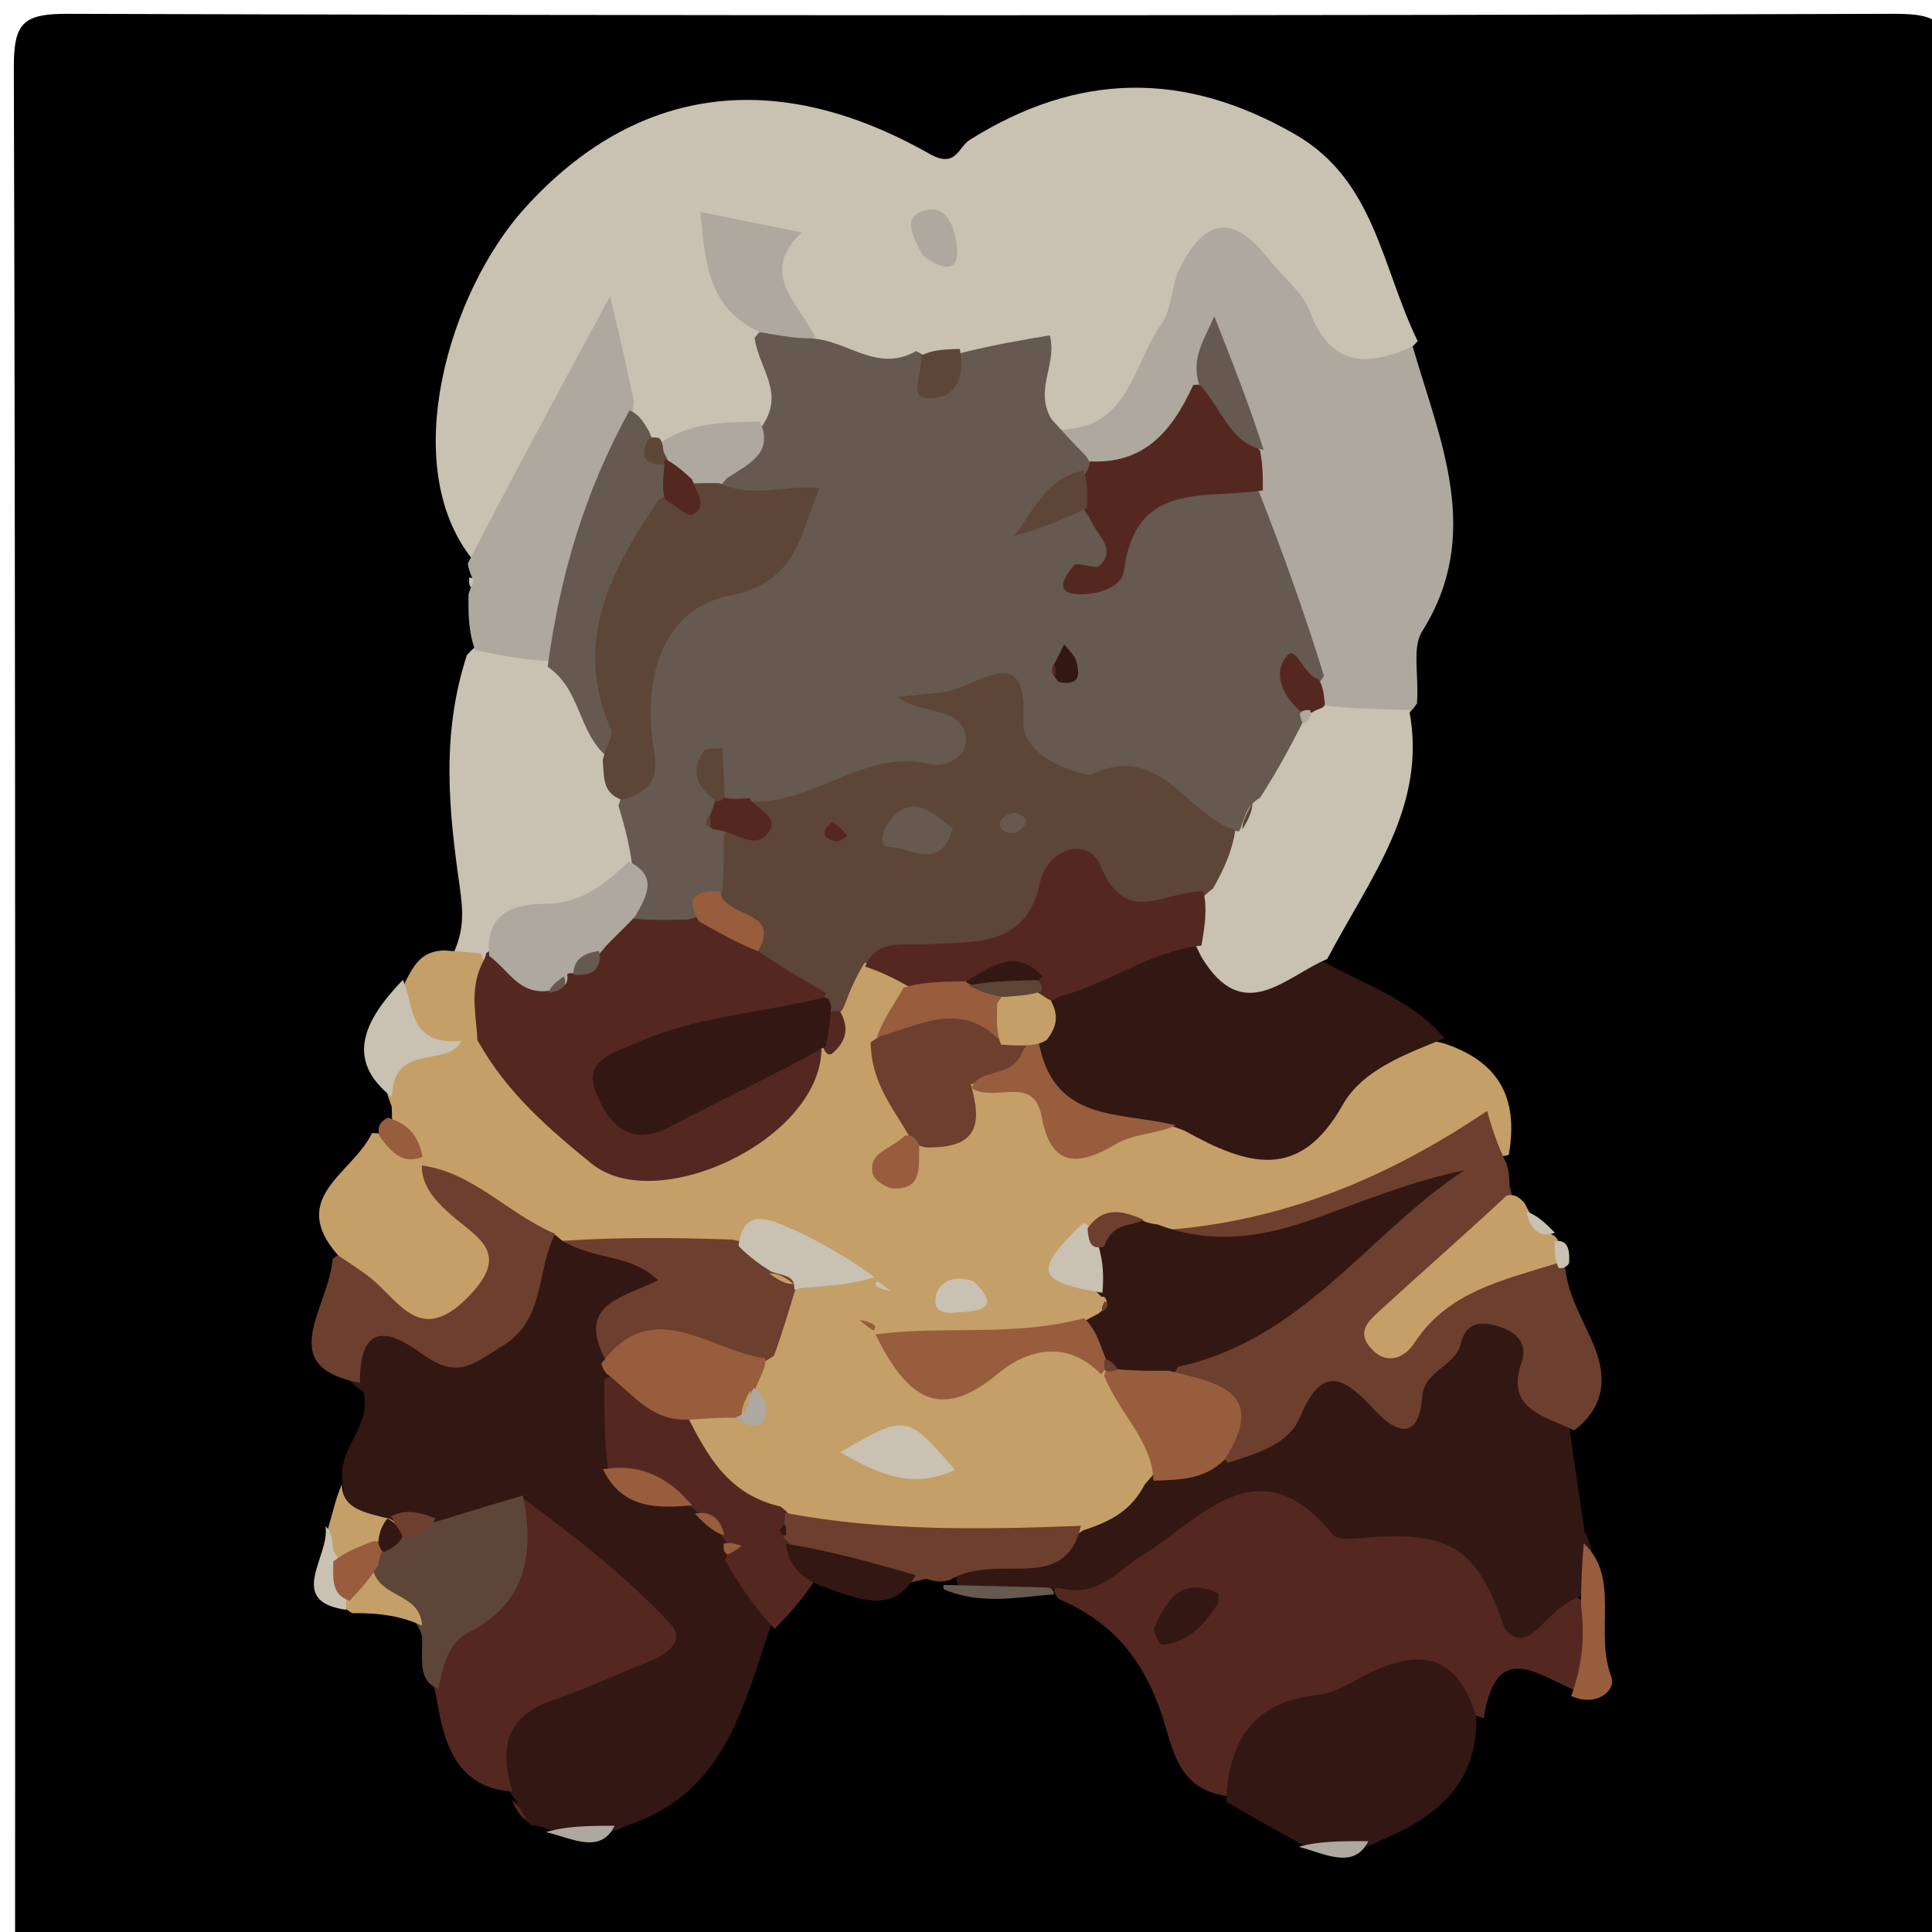 <svg xmlns="http://www.w3.org/2000/svg" fill="none" viewBox="0 0 128 128">
<path fill="#000000" opacity="1" stroke="none" 
	d="
M129,49 
	C129,74.833 128.936,100.167 129.086,125.499 
	C129.103,128.485 128.483,129.093 125.5,129.084 
	C84,128.96 42.5,129 1,129 
	C1,87.5 1.04,46 0.916,4.5 
	C0.907,1.517 1.517,0.907 4.5,0.916 
	C44.833,1.041 85.167,1.041 125.5,0.916 
	C128.483,0.907 129.128,1.511 129.088,4.501 
	C128.894,19.165 129,33.833 129,49 
z"/>
<path fill="#C9C1B1" opacity="1" stroke="none" 
	d="
M31.314,37.073 
	C26.308,30.858 29.759,19.319 34.78,13.775 
	C42.128,5.662 51.41,4.422 61.58,10.191 
	C63.338,11.188 63.482,9.749 64.244,9.271 
	C71.371,4.796 78.424,4.647 85.806,8.902 
	C91.093,11.949 91.513,17.64 93.928,22.605 
	C90.269,26.417 89.174,26.401 85.855,22.807 
	C85.067,21.954 84.27,21.109 83.503,20.235 
	C82.671,19.287 82.052,17.72 80.39,18.367 
	C79.025,18.899 78.782,20.26 78.463,21.61 
	C77.139,27.222 75.359,28.893 70.194,29.288 
	C67.513,28.383 67.51,24.834 64.252,24.639 
	C63.21,24.577 62.509,24.569 61.464,24.84 
	C58.834,25.845 56.623,25.697 54.157,24.354 
	C52.174,22.181 50.224,20.395 49.486,17.355 
	C48.729,19.627 50.227,20.442 51.261,21.879 
	C52.328,23.921 52.957,25.663 51.834,27.937 
	C49.835,29.987 47.432,29.424 44.941,30.101 
	C44.261,30.183 43.986,30.178 43.315,30.066 
	C42.168,29.62 41.617,29.049 40.926,28.097 
	C40.413,27.028 40.025,26.299 40.024,25.404 
	C36.555,28.838 36.065,34.353 31.314,37.073 
z"/>
<path fill="#C49F67" opacity="1" stroke="none" 
	d="
M25.996,74.321 
	C25.949,73.971 25.976,73.509 25.944,73.28 
	C24.53,69.79 26.293,68.714 29.52,68.309 
	C30.142,68.175 30.39,68.127 31.01,68.095 
	C33.789,68.749 35.209,70.661 36.724,72.382 
	C41.959,78.328 48.812,77.595 53.569,70.18 
	C53.739,68.858 54.014,67.931 54.463,66.659 
	C54.74,65.219 55.259,64.344 56.468,63.479 
	C57.909,62.949 58.905,63.147 60.088,64.085 
	C61.291,65.773 60.865,67.152 60.17,68.863 
	C59.8,70.826 60.817,72.206 60.965,73.983 
	C60.94,74.443 61.014,74.616 61.339,74.61 
	C62.265,73.684 62.63,72.571 63.693,71.557 
	C65.516,70.528 67.908,70.154 68.562,71.307 
	C70.853,75.344 74.094,73.889 77.593,73.473 
	C82.282,75.364 85.937,74.885 89.094,70.919 
	C90.552,69.087 92.904,68.408 95.674,69.129 
	C99.192,70.303 100.65,72.611 99.96,76.519 
	C98.523,76.88 97.352,76.345 95.688,77.125 
	C90.228,79.683 84.851,82.81 78.128,82.582 
	C77.56,82.656 77.333,82.683 76.767,82.704 
	C75.377,82.646 74.403,82.108 73.082,82.334 
	C72.144,83.169 71.605,83.888 72.875,84.986 
	C73.209,85.441 73.316,85.648 73.467,86.214 
	C73.443,86.809 73.375,87.045 73.073,87.569 
	C72.632,87.99 72.426,88.124 71.868,88.359 
	C68.122,88.977 64.759,89.713 61.272,89.941 
	C63.995,90.12 66.619,89.153 69.333,88.831 
	C71.104,88.621 72.512,88.792 73.99,90.364 
	C76.001,92.718 78.001,94.699 77.313,98.247 
	C76.339,100.702 74.906,102.081 72.195,102.46 
	C65.624,102.263 59.429,103.373 52.959,101.474 
	C49.131,100.539 46.2,99.089 45.234,94.937 
	C45.517,93.813 46.025,93.297 46.908,92.697 
	C47.658,92.219 48.169,91.951 48.655,91.229 
	C49.042,90.442 49.391,89.954 49.723,89.094 
	C50.2,87.16 51.2,85.908 52.547,84.497 
	C53.553,83.93 54.336,83.982 55.125,83.984 
	C53.127,84.048 51.479,81.585 48.931,83.229 
	C45.292,83.988 41.965,83.292 38.294,83.461 
	C37.701,83.418 37.465,83.392 36.885,83.271 
	C33.682,82.052 31.446,79.862 28.356,78.429 
	C27.833,78.151 27.636,78.018 27.202,77.617 
	C26.511,76.506 26.273,75.59 25.996,74.321 
z"/>
<path fill="#331713" opacity="1" stroke="none" 
	d="
M51.068,107.736 
	C49.188,113.223 47.984,118.846 41.495,120.962 
	C39.784,121.895 38.275,121.377 36.43,121.234 
	C35.849,121.003 35.662,120.978 35.194,120.91 
	C34.506,120.466 34.513,119.891 34.131,119.203 
	C33.952,119.003 34.005,119.018 33.984,119.036 
	C31.314,114.952 31.581,113.474 35.418,111.107 
	C36.404,110.499 37.445,109.97 38.531,109.589 
	C41.601,108.512 41.012,107.047 38.966,105.515 
	C37.507,104.422 36.223,103.151 34.598,101.835 
	C32.602,101.602 31.005,102.394 28.969,102.261 
	C27.722,101.919 26.818,101.61 25.481,101.466 
	C23.64,101.192 22.677,100.466 22.74,98.524 
	C22.142,96.015 24.689,94.613 24.08,92.224 
	C22.866,91.353 21.98,90.554 22.627,89.222 
	C23.372,87.686 24.987,87.094 26.388,87.619 
	C31.72,89.616 33.831,86.998 34.779,82.259 
	C34.914,81.584 35.777,81.529 36.736,81.784 
	C37.015,81.987 37.001,82.002 37.003,81.992 
	C37.374,82.363 37.846,82.444 38.349,82.497 
	C45.132,83.215 45.126,83.215 41.667,88.394 
	C41.503,88.64 41.637,89.043 41.772,89.714 
	C41.825,90.287 41.829,90.518 41.789,91.087 
	C41.442,92.768 41.597,94.093 41.923,95.736 
	C42.226,97.659 43.603,97.923 45.136,98.482 
	C45.698,98.62 45.921,98.684 46.454,98.914 
	C47.312,99.517 47.777,100.043 48.722,101.068 
	C49.255,101.818 49.345,102.032 49.563,102.566 
	C50.346,104.329 51.486,105.622 51.068,107.736 
z"/>
<path fill="#AEA89E" opacity="1" stroke="none" 
	d="
M69.861,28.458 
	C74.829,28.645 75.035,24.112 76.923,21.51 
	C77.654,20.503 77.578,18.949 78.158,17.788 
	C79.858,14.379 81.747,14.221 84.036,17.151 
	C84.944,18.313 86.27,19.298 86.762,20.607 
	C88.096,24.153 90.337,24.399 93.597,22.963 
	C95.412,29.227 98.272,35.397 94.218,41.833 
	C93.538,42.912 94.022,44.724 93.877,46.616 
	C92.448,48.6 90.78,48.919 88.472,48.142 
	C87.59,47.615 87.201,47.195 86.763,46.3 
	C85.434,41.925 82.585,38.543 82.361,33.834 
	C82.355,32.724 82.261,32 82.03,30.943 
	C82.124,28.895 81.369,27.436 80.738,25.94 
	C80.48,25.326 80.882,26.071 80.575,25.484 
	C80.13,24.632 80.451,25.689 80.204,25.945 
	C78.89,29.724 76.815,31.956 72.389,31.367 
	C70.791,30.896 70.057,30.102 69.861,28.458 
z"/>
<path fill="#542821" opacity="1" stroke="none" 
	d="
M81.327,119.003 
	C77.948,118.558 77.698,115.74 76.968,113.588 
	C75.792,110.121 73.883,107.537 70.162,105.948 
	C69.801,105.545 69.761,105.312 69.899,104.772 
	C72.243,103.633 74.047,102.288 75.86,100.841 
	C79.672,97.798 83.599,97.552 88.722,98.372 
	C95.298,99.424 99.947,103.15 105.391,106.381 
	C105.24,108.444 106.667,110.426 104.258,111.96 
	C101.574,110.748 99.095,108.791 98.297,113.843 
	C91.32,111.337 86.168,114.028 81.327,119.003 
z"/>
<path fill="#331713" opacity="1" stroke="none" 
	d="
M105.054,105.644 
	C103.268,106.169 102.564,107.406 101.532,108.207 
	C100.743,108.818 99.869,108.456 99.553,107.539 
	C97.821,102.509 95.966,101.381 90.204,101.901 
	C89.565,101.958 88.593,102.036 88.302,101.677 
	C83.345,95.565 79.546,100.699 75.635,103.074 
	C73.963,104.09 72.776,105.912 70.114,105.193 
	C67.883,105.784 65.934,105.391 63.602,105.409 
	C62.493,102.54 64.561,102.676 66.246,102.527 
	C67.999,102.372 69.839,102.786 71.752,101.394 
	C73.616,100.786 74.92,100.099 75.843,98.351 
	C77.01,96.953 78.078,95.936 79.831,95.222 
	C81.442,94.739 83.171,95.017 83.881,93.877 
	C85.789,90.816 87.717,89.087 91.549,91.234 
	C92.772,91.919 94.102,89.94 95.089,88.949 
	C98.769,85.252 100.941,85.592 102.75,90.485 
	C103.205,91.715 103.945,92.882 103.978,94.612 
	C104.309,97.002 104.633,99.04 104.984,101.463 
	C105.806,102.941 105.438,104.164 105.054,105.644 
z"/>
<path fill="#331713" opacity="1" stroke="none" 
	d="
M95.703,68.788 
	C93.267,69.8 90.299,70.819 88.951,73.209 
	C86.099,78.268 82.687,77.254 78.487,74.916 
	C77.554,74.548 76.858,74.326 76.264,74.53 
	C71.905,76.024 69.639,73.615 67.817,69.734 
	C67.597,68.119 68.146,67.1 68.74,65.661 
	C71.534,62.488 74.941,61.684 78.953,61.536 
	C81.814,63.077 84.722,62.728 87.65,63.692 
	C90.529,65.302 93.461,66.176 95.703,68.788 
z"/>
<path fill="#6D3F2E" opacity="1" stroke="none" 
	d="
M104.294,94.765 
	C102.329,93.81 99.715,93.387 100.807,90.264 
	C101.284,88.899 100.331,88.14 99.026,87.805 
	C97.869,87.507 97.066,87.788 96.779,89.022 
	C96.423,90.55 94.362,90.764 94.226,92.534 
	C93.998,95.524 92.47,94.928 91.061,93.409 
	C89.113,91.31 87.627,90.277 86.134,93.881 
	C85.417,95.613 83.456,96.268 81.342,96.909 
	C79.771,95.21 79.127,93.099 77.599,91.128 
	C77.487,88.882 78.624,87.566 80.237,87.086 
	C84.47,85.825 87.399,82.537 90.778,80.695 
	C85.014,84.634 81.075,85.017 76.927,81.508 
	C84.998,80.968 92.028,77.989 98.525,73.598 
	C98.757,74.413 99.068,75.508 99.655,76.765 
	C99.961,77.37 99.992,77.814 100.013,78.593 
	C100.807,81.07 99.689,82.501 97.972,83.299 
	C96.469,83.998 95.476,85.16 94.524,85.978 
	C96.305,83.64 98.974,82.696 102.456,83.013 
	C102.987,83.243 103.188,83.361 103.661,83.699 
	C103.85,86.107 105.187,87.821 105.827,89.765 
	C106.387,91.47 106.242,93.282 104.294,94.765 
z"/>
<path fill="#C9C1B1" opacity="1" stroke="none" 
	d="
M87.935,63.536 
	C85.174,64.677 82.371,68.034 79.589,63.386 
	C79.027,62.195 78.448,61.415 78.529,60.06 
	C78.705,58.337 79.275,57.12 80.135,55.671 
	C80.385,55.195 80.477,55.002 80.705,54.52 
	C81.147,53.672 81.363,53.073 81.723,52.183 
	C82.556,50.525 83.333,49.208 84.493,47.736 
	C85.067,47.183 85.448,46.934 86.188,46.628 
	C86.748,46.535 86.978,46.541 87.502,46.725 
	C89.509,46.945 91.22,46.987 93.359,47.031 
	C94.599,53.411 90.785,58.114 87.935,63.536 
z"/>
<path fill="#C9C1B1" opacity="1" stroke="none" 
	d="
M29.992,63.266 
	C30.742,61.675 30.708,60.509 30.451,58.699 
	C29.753,53.796 29.196,48.72 30.932,43.402 
	C32.443,41.696 33.967,41.787 35.941,42.492 
	C39.123,43.6 39.8,46.224 41.038,48.886 
	C41.655,50.11 41.905,51.073 42.413,52.329 
	C43.21,53.768 43.452,54.949 43.155,56.568 
	C41.312,61.234 37.112,61.589 33.214,63.093 
	C32.752,63.457 32.545,63.575 31.986,63.774 
	C31.145,63.854 30.682,63.739 29.992,63.266 
z"/>
<path fill="#331713" opacity="1" stroke="none" 
	d="
M81.233,119.358 
	C81.392,115.261 83.1,112.711 87.337,112.286 
	C88.556,112.164 89.707,111.313 90.876,110.768 
	C94.108,109.26 96.581,109.577 97.818,113.797 
	C97.861,118.212 95.204,120.369 91.438,121.954 
	C89.705,122.922 88.163,122.358 86.299,122.22 
	C84.424,121.187 82.939,120.382 81.233,119.358 
z"/>
<path fill="#542821" opacity="1" stroke="none" 
	d="
M34.736,99.327 
	C38.141,101.839 41.475,104.46 44.357,107.508 
	C45.605,108.827 43.945,109.726 42.638,110.236 
	C40.643,111.013 38.702,111.945 36.676,112.624 
	C33.721,113.615 32.975,115.531 33.954,118.694 
	C30.532,118.479 29.455,115.955 28.948,112.614 
	C28.087,109.371 29.257,107.126 31.212,105.148 
	C32.77,103.572 33.01,101.229 34.736,99.327 
z"/>
<path fill="#AEA89E" opacity="1" stroke="none" 
	d="
M36.314,43.798 
	C34.601,43.712 33.214,43.415 31.474,43.068 
	C31.068,41.935 31.014,40.851 31.041,39.367 
	C31.219,38.815 31.316,38.664 31.287,38.275 
	C31.162,38.037 31.015,37.578 30.992,37.338 
	C34.029,31.444 37.089,25.79 40.422,19.631 
	C40.99,22.027 41.488,24.126 41.997,26.605 
	C41.369,32.892 39.413,38.371 36.314,43.798 
z"/>
<path fill="#6D3F2E" opacity="1" stroke="none" 
	d="
M36.78,81.744 
	C35.509,84.223 36.158,87.439 33.281,89.176 
	C31.506,90.248 30.426,91.407 28.192,89.852 
	C26.763,88.856 23.811,86.674 23.847,91.618 
	C18.1,90.523 21.779,86.72 22.035,83.405 
	C24.482,81.539 26.281,84.33 28.593,84.059 
	C28.915,81.586 26.21,79.83 27.713,77.186 
	C31.289,77.57 33.493,80.334 36.78,81.744 
z"/>
<path fill="#C49F67" opacity="1" stroke="none" 
	d="
M27.966,76.953 
	C27.803,78.438 28.811,79.511 29.699,80.324 
	C31.508,81.981 34.007,82.901 30.994,85.949 
	C27.897,89.082 26.557,86.355 24.679,84.778 
	C24.052,84.252 23.349,83.817 22.404,83.175 
	C19.007,79.328 23.385,77.746 24.641,75.074 
	C26.09,75.049 26.797,75.817 27.753,76.755 
	C27.973,76.973 27.979,76.966 27.966,76.953 
z"/>
<path fill="#542821" opacity="1" stroke="none" 
	d="
M40.276,97.301 
	C40.034,95.314 40.032,93.566 40.034,91.382 
	C42.597,90.036 44.085,91.503 45.476,93.707 
	C46.907,96.556 48.293,99.02 51.718,99.816 
	C52.134,100.143 52.278,100.262 52.412,100.663 
	C52.246,101.292 52.002,101.553 51.924,101.69 
	C52.378,101.746 52.554,101.816 52.947,102.075 
	C53.576,102.926 53.99,103.587 53.992,104.699 
	C53.179,105.916 52.384,106.838 51.324,107.92 
	C50.071,106.618 49.081,105.156 48.035,103.365 
	C48.258,102.652 48.647,102.518 49.106,102.547 
	C48.885,102.468 48.65,102.462 48.189,102.219 
	C47.956,102.017 48,101.995 47.996,102.02 
	C47.547,101.403 47.175,100.696 46.189,100.16 
	C45.95,99.988 46.016,99.977 46.021,100.011 
	C44.356,98.843 42.361,98.357 40.276,97.301 
z"/>
<path fill="#5D4637" opacity="1" stroke="none" 
	d="
M34.65,99.081 
	C35.386,102.843 34.941,106.214 30.993,108.181 
	C29.788,108.781 29.381,110.196 29.033,111.882 
	C27.703,111.379 27.989,110.043 27.966,108.429 
	C27.398,106.158 24.798,106.913 24.041,104.764 
	C23.964,104.16 23.972,103.914 24.087,103.315 
	C24.544,102.29 25.084,101.822 26.092,101.374 
	C27.091,101.037 27.789,100.994 28.818,100.839 
	C30.874,100.222 32.591,99.67 34.65,99.081 
z"/>
<path fill="#6D3F2E" opacity="1" stroke="none" 
	d="
M51.839,101.141 
	C52.06,100.863 52.02,100.444 52.005,100.234 
	C58.321,101.423 64.728,101.362 71.619,101.089 
	C70.516,105.749 66.07,102.755 62.907,104.697 
	C62.176,104.854 61.94,104.766 61.334,104.603 
	C57.738,105.619 55.02,104.598 52.292,102.237 
	C52.026,101.965 51.993,101.99 52.014,101.991 
	C51.895,101.801 51.756,101.609 51.839,101.141 
z"/>
<path fill="#C49F67" opacity="1" stroke="none" 
	d="
M103.254,83.663 
	C99.502,84.841 95.929,85.568 93.696,88.99 
	C93.03,90.009 91.799,90.497 90.758,89.251 
	C89.835,88.147 90.814,87.388 91.495,86.763 
	C94.175,84.303 96.919,81.913 99.821,79.212 
	C100.306,79.098 100.609,79.269 101,79.695 
	C101.476,80.627 101.846,81.321 102.861,81.815 
	C103.119,81.954 103.049,81.969 103.053,81.934 
	C103.377,82.326 103.51,82.805 103.254,83.663 
z"/>
<path fill="#C49F67" opacity="1" stroke="none" 
	d="
M29.446,62.969 
	C30.295,63.034 30.847,63.065 31.809,63.155 
	C32.89,64.925 33.101,66.611 31.658,68.467 
	C31.369,68.711 31.09,68.904 30.95,68.999 
	C27.724,69.715 25.119,69.811 26.86,65.033 
	C27.468,63.831 27.99,63.004 29.446,62.969 
z"/>
<path fill="#C9C1B1" opacity="1" stroke="none" 
	d="
M26.689,64.921 
	C27.482,66.617 26.997,69.281 30.575,68.964 
	C29.633,70.799 26.091,68.985 25.961,72.685 
	C22.848,70.219 24.083,67.634 26.689,64.921 
z"/>
<path fill="#331713" opacity="1" stroke="none" 
	d="
M52.062,102.281 
	C54.803,102.71 57.581,103.456 60.661,104.365 
	C59.113,107.057 56.91,105.933 54.356,105.061 
	C52.99,104.477 52.288,103.738 52.062,102.281 
z"/>
<path fill="#975D3D" opacity="1" stroke="none" 
	d="
M104.749,106.335 
	C104.754,104.843 104.799,103.748 104.928,102.25 
	C107.394,104.561 105.612,108.084 106.758,111.104 
	C107.089,111.976 105.8,113.136 104.096,112.367 
	C104.805,110.409 105.02,108.608 104.749,106.335 
z"/>
<path fill="#C49F67" opacity="1" stroke="none" 
	d="
M22.648,98.33 
	C22.656,99.821 23.884,100.155 25.408,100.528 
	C25.961,100.629 26.151,100.75 26.364,101.208 
	C26.169,101.959 25.844,102.262 25.113,102.618 
	C24.078,103.468 23.276,103.875 21.982,103.232 
	C21.565,102.532 21.518,102.059 21.736,101.263 
	C22.071,100.133 22.229,99.316 22.648,98.33 
z"/>
<path fill="#66594F" opacity="1" stroke="none" 
	d="
M62.535,105.304 
	C62.412,104.942 62.612,105.001 62.713,105.007 
	C64.856,105.06 66.898,105.105 69.362,105.177 
	C69.785,105.203 69.822,105.49 69.832,105.634 
	C67.446,105.8 65.042,106.356 62.535,105.304 
z"/>
<path fill="#C49F67" opacity="1" stroke="none" 
	d="
M24.69,103.889 
	C25.086,105.929 27.843,105.469 27.964,107.706 
	C26.711,107.119 25.265,106.844 23.347,106.878 
	C22.845,106.601 22.714,106.414 22.571,105.886 
	C22.804,104.577 23.379,103.945 24.69,103.889 
z"/>
<path fill="#975D3D" opacity="1" stroke="none" 
	d="
M27.991,76.648 
	C26.717,77.154 25.957,76.403 25.116,75.241 
	C25.005,74.594 25.174,74.318 25.712,74.048 
	C26.977,74.457 27.73,75.183 27.991,76.648 
z"/>
<path fill="#C9C1B1" opacity="1" stroke="none" 
	d="
M22.948,105.923 
	C22.934,106.261 22.917,106.527 22.947,106.657 
	C18.889,106.092 21.877,103.12 21.565,101.136 
	C21.959,101.428 22.005,101.907 22.089,102.744 
	C22.818,103.791 23.01,104.648 22.948,105.923 
z"/>
<path fill="#AEA89E" opacity="1" stroke="none" 
	d="
M36.176,121.381 
	C37.456,120.994 38.876,120.959 40.722,120.961 
	C39.783,122.856 37.978,121.82 36.176,121.381 
z"/>
<path fill="#AEA89E" opacity="1" stroke="none" 
	d="
M86.051,122.355 
	C87.348,121.984 88.787,121.976 90.659,121.98 
	C89.702,123.864 87.883,122.856 86.051,122.355 
z"/>
<path fill="#C9C1B1" opacity="1" stroke="none" 
	d="
M103.012,81.675 
	C102.116,82.011 101.42,81.625 101.123,80.277 
	C101.693,80.432 102.299,80.914 103.012,81.675 
z"/>
<path fill="#542821" opacity="1" stroke="none" 
	d="
M33.922,119.29 
	C34.251,119.445 34.551,119.887 34.882,120.599 
	C34.573,120.438 34.233,120.008 33.922,119.29 
z"/>
<path fill="#C9C1B1" opacity="1" stroke="none" 
	d="
M103.275,84.02 
	C103.019,83.524 102.986,83.059 103.005,82.246 
	C103.76,82.103 104.011,82.609 103.962,83.608 
	C103.932,83.92 103.499,84.051 103.275,84.02 
z"/>
<path fill="#C9C1B1" opacity="1" stroke="none" 
	d="
M31.096,38.267 
	C31.421,38.261 31.474,38.503 31.221,38.864 
	C31.122,38.966 31.031,38.497 31.096,38.267 
z"/>
<path fill="#66594F" opacity="1" stroke="none" 
	d="
M41.888,57.354 
	C41.691,55.898 41.404,54.799 40.975,53.381 
	C41.525,51.724 41.801,50.37 41.576,48.814 
	C40.791,43.386 43.035,39.486 48.006,37.316 
	C51.718,35.695 50.429,34.332 47.835,32.529 
	C47.121,29.981 49.179,29.558 50.517,28.194 
	C51.994,25.988 50.307,24.48 49.991,22.386 
	C51.207,20.803 52.382,20.923 53.803,22.426 
	C56.204,22.578 58.114,24.722 60.699,23.26 
	C61.775,23.87 62.535,24.221 63.693,23.381 
	C65.796,22.852 67.642,22.54 69.553,22.217 
	C70.063,24.162 68.481,25.831 69.677,27.789 
	C70.503,28.688 71.075,29.341 71.918,30.182 
	C72.235,30.582 72.281,30.793 72.221,31.31 
	C72.419,32.17 69.651,32.525 72.301,33.341 
	C73.864,34.287 73.97,35.63 74.142,36.943 
	C74.393,31.686 77.49,30.096 83.404,32.563 
	C85.02,36.686 86.409,40.551 87.715,44.785 
	C87.238,45.546 86.774,45.875 86.497,46.67 
	C86.454,47.125 86.443,47.308 86.357,47.755 
	C85.441,49.571 84.6,51.122 83.483,52.854 
	C82.607,53.377 82.514,54.001 82.203,54.856 
	C82.056,55.126 82.103,55.063 82.133,55.088 
	C75.523,54.092 68.666,53.529 64.692,46.775 
	C66.021,49.483 64.905,51.71 62.474,51.841 
	C58.349,52.064 54.826,54.837 50.284,54.238 
	C49.528,54.251 49.115,54.18 48.494,53.894 
	C48.267,53.773 47.956,53.476 47.796,53.383 
	C47.636,53.291 47.666,53.682 47.654,53.879 
	C47.571,54.4 47.71,54.576 48.296,54.742 
	C48.664,55.03 48.794,55.18 49.061,55.611 
	C49.445,56.78 49.384,57.648 48.854,58.791 
	C47.962,59.929 46.984,60.497 45.987,61.555 
	C44.824,62.244 43.896,62.337 42.593,61.913 
	C40.714,60.567 41.476,59.114 41.888,57.354 
z"/>
<path fill="#66594F" opacity="1" stroke="none" 
	d="
M36.284,44.173 
	C37.081,38.233 38.703,32.629 41.711,27.183 
	C42.318,27.453 42.628,27.92 43.04,28.649 
	C43.37,29.657 44.027,30.039 44.712,30.877 
	C45.048,31.677 45.112,32.167 45.028,33.032 
	C43.221,38.224 40.268,42.78 41.754,48.32 
	C41.984,49.178 41.397,49.861 40.247,50.162 
	C38.242,48.47 38.551,45.742 36.284,44.173 
z"/>
<path fill="#AEA89E" opacity="1" stroke="none" 
	d="
M54.048,22.393 
	C52.956,22.484 51.821,22.252 50.334,22.008 
	C46.857,20.36 46.734,17.388 46.401,14.041 
	C48.63,14.493 50.606,14.893 53.108,15.399 
	C50.259,18.136 52.825,19.959 54.048,22.393 
z"/>
<path fill="#AEA89E" opacity="1" stroke="none" 
	d="
M50.348,27.934 
	C51.26,29.993 49.733,30.663 48.144,31.697 
	C47.652,32.331 47.28,32.572 46.481,32.661 
	C45.156,32.381 44.824,31.468 44.028,30.543 
	C43.71,30.103 43.639,29.891 43.711,29.376 
	C45.754,27.969 47.859,27.981 50.348,27.934 
z"/>
<path fill="#AEA89E" opacity="1" stroke="none" 
	d="
M61.133,16.927 
	C60.48,15.644 59.678,14.311 61.371,13.915 
	C62.774,13.587 63.244,15.149 63.38,16.186 
	C63.633,18.115 62.541,17.946 61.133,16.927 
z"/>
<path fill="#5D4637" opacity="1" stroke="none" 
	d="
M63.588,23.122 
	C63.977,25 63.283,26.586 61.31,26.369 
	C60.235,26.251 61.131,24.724 61.04,23.546 
	C61.779,23.192 62.503,23.136 63.588,23.122 
z"/>
<path fill="#5D4637" opacity="1" stroke="none" 
	d="
M43.678,29.03 
	C43.881,29.26 43.906,29.446 43.96,29.911 
	C44.145,30.322 44.299,30.453 44.23,30.79 
	C43.118,30.776 42.169,30.602 42.957,29.105 
	C43.141,28.912 43.5,28.987 43.678,29.03 
z"/>
<path fill="#5D4637" opacity="1" stroke="none" 
	d="
M49.802,53.114 
	C54.038,53.233 57.312,49.617 61.546,50.607 
	C62.789,50.897 64.175,50.046 63.975,48.786 
	C63.646,46.72 61.224,47.469 59.486,46.186 
	C61.153,45.94 62.563,46.009 63.723,45.504 
	C66.246,44.406 68.021,43.539 67.803,47.785 
	C67.67,50.361 72.006,51.455 72.308,51.31 
	C76.846,49.136 78.458,53.858 81.839,55.006 
	C81.655,56.3 81.147,57.487 80.371,58.858 
	C78.948,59.953 77.872,61.766 76.412,61.259 
	C72.62,59.944 69.678,61.487 66.696,63.34 
	C63.681,65.214 60.579,63.496 57.261,63.806 
	C56.66,64.824 56.318,65.608 55.91,66.71 
	C55.664,67.16 55.484,67.29 54.969,67.439 
	C54.419,67.395 54.203,67.334 53.698,67.104 
	C52.034,66.193 50.517,65.647 49.518,63.899 
	C48.997,62.191 47.711,61.162 47.815,59.326 
	C47.96,57.984 47.959,56.922 47.95,55.461 
	C48.288,54.28 49.228,54.089 49.802,53.114 
z"/>
<path fill="#542821" opacity="1" stroke="none" 
	d="
M49.874,62.749 
	C51.48,63.926 52.997,64.746 54.732,65.804 
	C53.514,68.466 51.031,68.778 48.597,69.354 
	C46.704,69.802 44.695,70.134 42.701,71.922 
	C47.189,72.692 49.875,67.998 54.427,69.533 
	C54.293,75.562 43.475,80.576 39.194,77.092 
	C36.413,74.828 33.603,72.443 31.63,68.92 
	C31.544,67.095 31.051,65.396 32.094,63.544 
	C32.218,63.214 32.208,63.177 32.195,63.164 
	C33.175,62.375 34.231,62.855 35.559,63.035 
	C36.032,63.088 36.216,63.103 36.668,63.116 
	C37.105,63.086 37.276,63.057 37.683,62.937 
	C38.21,62.627 38.462,62.372 38.891,61.864 
	C39.771,61.105 40.485,60.657 41.681,60.833 
	C43.047,60.979 44.124,60.967 45.606,60.917 
	C47.756,60.165 48.722,61.4 49.874,62.749 
z"/>
<path fill="#331713" opacity="1" stroke="none" 
	d="
M76.707,81.127 
	C80.416,82.545 83.819,81.921 87.151,80.722 
	C90.37,79.563 93.533,78.248 97.024,77.532 
	C90.67,81.686 86.393,88.735 78.065,90.547 
	C77.287,91.912 76.315,92.099 74.851,91.872 
	C74.038,91.495 73.632,91.191 73.001,90.562 
	C72.1,89.536 71.344,88.827 71.937,87.481 
	C72.251,87.284 72.6,87.139 72.759,87.038 
	C73.053,86.812 73.188,86.687 73.32,86.287 
	C73.317,86.012 73.096,85.832 72.993,85.931 
	C72.316,85.331 71.878,84.575 71.943,83.199 
	C72.389,81.006 73.481,80.308 75.602,80.803 
	C75.975,81.04 76.464,81.095 76.707,81.127 
z"/>
<path fill="#542821" opacity="1" stroke="none" 
	d="
M57.322,64.04 
	C58.075,62.159 59.772,62.681 61.514,62.556 
	C64.458,62.345 67.984,62.877 68.919,58.427 
	C69.381,56.228 72.099,55.36 72.919,57.37 
	C74.586,61.451 77.115,59.025 79.728,59.046 
	C79.98,60.117 79.857,61.192 79.598,62.647 
	C76.151,63.036 73.48,65.166 70.083,66.05 
	C69.626,66.388 69.438,66.453 68.95,66.489 
	C68.455,66.397 68.261,66.334 67.796,66.134 
	C66.253,65.437 65.057,65.872 63.517,66.328 
	C62.179,66.44 61.271,66.208 60.187,65.352 
	C59.143,64.765 58.393,64.402 57.322,64.04 
z"/>
<path fill="#6D3F2E" opacity="1" stroke="none" 
	d="
M40.136,90.113 
	C38.079,86.386 41.337,85.958 43.596,84.82 
	C41.811,83.07 39.385,83.501 37.277,82.208 
	C40.732,81.979 44.46,81.976 48.509,82.128 
	C49.499,82.341 50.159,82.448 51.135,82.669 
	C51.834,83.024 52.17,83.313 52.619,83.95 
	C52.829,84.447 52.87,84.661 52.775,85.172 
	C52.253,86.844 51.867,88.22 51.277,89.829 
	C47.551,92.361 44.02,89.609 40.136,90.113 
z"/>
<path fill="#6D3F2E" opacity="1" stroke="none" 
	d="
M60.275,75.331 
	C59.061,73.265 57.714,71.65 57.683,69.059 
	C60.51,67.223 63.106,64.366 66.852,67.599 
	C67.603,68.01 67.944,68.357 68.338,69.122 
	C68.399,72.439 66.158,71.384 64.317,71.833 
	C65.064,74.465 64.822,76.086 61.358,76.02 
	C60.798,75.916 60.595,75.792 60.275,75.331 
z"/>
<path fill="#975D3D" opacity="1" stroke="none" 
	d="
M39.837,90.347 
	C43.207,85.79 46.784,89.379 50.689,90.006 
	C50.776,90.52 50.48,90.979 50.074,91.926 
	C49.989,92.747 49.948,93.069 49.701,93.585 
	C49.563,93.786 49.138,94.027 48.913,93.933 
	C47.907,93.899 47.125,93.959 45.949,94.038 
	C43.254,94.293 42.09,92.508 40.326,91.113 
	C40.04,90.945 39.897,90.549 39.837,90.347 
z"/>
<path fill="#975D3D" opacity="1" stroke="none" 
	d="
M73.885,90.709 
	C75.129,90.815 76.113,90.828 77.463,90.819 
	C80.662,91.636 84.031,92.144 81.143,96.696 
	C79.777,98.038 78.269,98.024 76.416,98.104 
	C76.33,95.43 74.245,93.804 73.157,91.154 
	C73.258,90.608 73.442,90.612 73.885,90.709 
z"/>
<path fill="#975D3D" opacity="1" stroke="none" 
	d="
M71.83,87.338 
	C72.496,87.97 72.74,88.657 73.091,89.599 
	C73.273,90.026 73.347,90.198 73.281,90.615 
	C73.141,90.859 73.007,90.987 72.939,91.051 
	C70.684,88.673 67.933,89.473 66.147,90.98 
	C62.078,94.414 59.969,92.328 57.998,88.411 
	C62.501,87.795 66.996,88.602 71.83,87.338 
z"/>
<path fill="#975D3D" opacity="1" stroke="none" 
	d="
M64.368,72.093 
	C64.847,70.685 67.015,71.566 67.775,69.624 
	C68.06,69.12 68.248,68.914 68.792,68.928 
	C69.781,74.451 74.153,73.607 77.879,74.555 
	C76.745,75.12 75.13,75.087 73.952,75.787 
	C71.365,77.323 69.622,77.3 69.013,73.991 
	C68.485,71.13 65.967,73.093 64.368,72.093 
z"/>
<path fill="#C9C1B1" opacity="1" stroke="none" 
	d="
M51.097,84.251 
	C50.218,83.691 49.626,83.254 48.933,82.55 
	C49.195,80.203 50.672,80.658 51.854,81.156 
	C53.933,82.032 55.912,83.144 57.945,84.608 
	C56.473,85.114 54.99,85.167 53.073,85.345 
	C52.638,85.469 52.61,85.42 52.621,85.393 
	C52.668,84.468 51.919,84.555 51.097,84.251 
z"/>
<path fill="#C9C1B1" opacity="1" stroke="none" 
	d="
M55.665,96.214 
	C60.063,93.677 60.063,93.677 63.268,97.384 
	C60.465,98.704 58.174,97.669 55.665,96.214 
z"/>
<path fill="#975D3D" opacity="1" stroke="none" 
	d="
M66.225,68.909 
	C63.641,66.3 61.036,67.887 58.094,68.727 
	C58.427,67.691 59.132,66.718 59.866,65.436 
	C60.99,65.086 62.087,65.044 63.95,65.013 
	C65.456,65.08 66.1,65.334 66.73,66.255 
	C67.021,67.324 66.904,68.011 66.225,68.909 
z"/>
<path fill="#C9C1B1" opacity="1" stroke="none" 
	d="
M72.821,82.697 
	C73.082,83.674 73.134,84.474 73.038,85.652 
	C68.61,84.904 68.432,84.232 71.77,81.014 
	C72.592,81.409 72.464,82.024 72.821,82.697 
z"/>
<path fill="#975D3D" opacity="1" stroke="none" 
	d="
M59.954,75.235 
	C60.414,75.164 60.627,75.377 60.899,75.836 
	C60.852,77.236 61.163,78.801 59.24,78.741 
	C58.739,78.725 57.925,78.203 57.826,77.78 
	C57.486,76.322 59.006,76.18 59.954,75.235 
z"/>
<path fill="#C9C1B1" opacity="1" stroke="none" 
	d="
M64.482,84.88 
	C66.29,86.57 65.082,86.853 63.789,86.93 
	C63.067,86.973 61.836,87.212 61.979,86.018 
	C62.099,85.024 63.025,84.405 64.482,84.88 
z"/>
<path fill="#6D3F2E" opacity="1" stroke="none" 
	d="
M73.153,82.58 
	C72.27,82.827 72.127,82.299 72.05,81.393 
	C73.034,79.975 74.258,80.132 75.751,80.811 
	C75.006,81.305 73.729,80.902 73.153,82.58 
z"/>
<path fill="#AEA89E" opacity="1" stroke="none" 
	d="
M49.945,91.938 
	C50.57,92.457 51.035,93.109 50.671,93.937 
	C50.367,94.63 49.755,94.623 48.919,94.038 
	C48.688,93.838 48.826,93.807 48.868,93.864 
	C49.491,93.592 49.478,92.966 49.808,92.188 
	C49.965,91.945 49.953,91.952 49.945,91.938 
z"/>
<path fill="#542821" opacity="1" stroke="none" 
	d="
M54.821,67.189 
	C55.102,66.928 55.473,66.976 55.658,67.003 
	C56.151,67.924 56.244,68.785 55.208,69.737 
	C54.966,69.97 54.796,69.804 54.711,69.721 
	C54.21,68.924 54.205,68.193 54.821,67.189 
z"/>
<path fill="#C9C1B1" opacity="1" stroke="none" 
	d="
M58.102,84.885 
	C58.438,85.064 58.724,85.3 59.011,85.537 
	C58.743,85.488 58.476,85.439 58.082,85.225 
	C57.956,85.06 58.053,84.943 58.102,84.885 
z"/>
<path fill="#975D3D" opacity="1" stroke="none" 
	d="
M57.871,88.151 
	C57.53,87.964 57.248,87.708 56.965,87.451 
	C57.241,87.5 57.517,87.548 57.919,87.768 
	C58.045,87.94 57.929,88.08 57.871,88.151 
z"/>
<path fill="#6D3F2E" opacity="1" stroke="none" 
	d="
M73.173,86.224 
	C73.495,86.307 73.459,86.58 73.064,86.883 
	C72.955,86.77 72.992,86.603 73.173,86.224 
z"/>
<path fill="#975D3D" opacity="1" stroke="none" 
	d="
M39.947,97.339 
	C42.302,96.946 44.179,97.758 45.862,99.736 
	C43.706,99.905 41.265,100.074 39.947,97.339 
z"/>
<path fill="#6D3F2E" opacity="1" stroke="none" 
	d="
M26.071,100.728 
	C25.929,100.45 25.863,100.517 25.817,100.513 
	C26.677,100.016 27.6,100.075 28.845,100.595 
	C28.598,101.155 28.039,101.535 27.143,101.982 
	C26.473,101.778 26.268,101.434 26.071,100.728 
z"/>
<path fill="#975D3D" opacity="1" stroke="none" 
	d="
M46.039,100.28 
	C46.855,100.121 47.684,100.365 47.986,101.713 
	C47.37,101.553 46.749,101.063 46.039,100.28 
z"/>
<path fill="#975D3D" opacity="1" stroke="none" 
	d="
M47.942,102.272 
	C48.349,102.152 48.742,102.286 49.135,102.421 
	C48.903,102.597 48.671,102.772 48.208,102.991 
	C47.961,102.866 47.944,102.697 47.942,102.272 
z"/>
<path fill="#542821" opacity="1" stroke="none" 
	d="
M71.844,31.448 
	C72.117,31.149 72.201,30.763 72.195,30.567 
	C75.713,30.748 77.592,28.709 79.056,25.505 
	C82.149,25.2 81.982,28.111 83.491,29.876 
	C83.656,30.835 83.678,31.499 83.665,32.492 
	C79.841,33.101 75.254,31.779 74.468,37.804 
	C74.314,38.988 72.637,39.384 71.567,39.374 
	C69.646,39.357 70.624,38.087 71.158,37.455 
	C71.386,37.184 72.554,37.759 72.846,37.48 
	C74.043,36.337 72.639,35.481 72.156,34.247 
	C71.422,33.332 71.289,32.58 71.844,31.448 
z"/>
<path fill="#66594F" opacity="1" stroke="none" 
	d="
M83.72,29.805 
	C81.489,29.381 81.005,27.118 79.426,25.421 
	C78.899,23.62 79.848,22.425 80.447,20.95 
	C81.605,23.879 82.705,26.658 83.72,29.805 
z"/>
<path fill="#542821" opacity="1" stroke="none" 
	d="
M86.332,47.269 
	C84.853,46.076 84.321,44.531 85.279,43.432 
	C85.884,42.738 86.27,44.637 87.38,45.029 
	C87.667,45.543 87.704,45.932 87.769,46.612 
	C87.797,46.904 87.392,46.958 87.207,47.045 
	C86.866,47.237 86.709,47.342 86.332,47.269 
z"/>
<path fill="#331713" opacity="1" stroke="none" 
	d="
M80.72,105.56 
	C80.73,106.004 80.731,106.186 80.648,106.312 
	C79.763,107.659 78.72,108.83 76.993,108.968 
	C76.837,108.98 76.35,108.085 76.471,107.82 
	C77.278,106.058 78.238,104.401 80.72,105.56 
z"/>
<path fill="#C49F67" opacity="1" stroke="none" 
	d="
M66.318,69.208 
	C66.016,68.422 66.026,67.649 66.064,66.493 
	C66.694,65.407 67.453,65.267 68.67,65.7 
	C69.027,65.906 69.377,66.196 69.596,66.259 
	C70.1,67.146 70.117,67.937 69.341,68.902 
	C68.933,69.156 68.717,69.163 68.187,69.249 
	C67.458,69.292 67.044,69.257 66.318,69.208 
z"/>
<path fill="#5D4637" opacity="1" stroke="none" 
	d="
M82.314,54.95 
	C82.28,54.56 82.504,53.994 82.968,53.231 
	C82.996,53.614 82.784,54.194 82.314,54.95 
z"/>
<path fill="#AEA89E" opacity="1" stroke="none" 
	d="
M86.129,47.328 
	C86.113,47.091 86.573,46.994 86.797,47.063 
	C86.935,47.386 86.793,47.604 86.439,47.903 
	C86.281,48.019 86.145,47.565 86.129,47.328 
z"/>
<path fill="#5D4637" opacity="1" stroke="none" 
	d="
M45.709,32.037 
	C46.436,31.998 46.87,32.018 47.628,32.005 
	C49.844,33.038 51.862,32.139 54.292,32.319 
	C52.968,35.496 52.859,38.58 48.23,39.494 
	C44.193,40.292 42.769,44.39 43.165,48.529 
	C43.342,50.369 44.184,52.231 41.179,52.991 
	C39.921,52.512 40.039,51.578 39.93,50.388 
	C40.112,49.478 40.667,48.745 40.487,48.339 
	C37.975,42.676 40.335,37.982 43.589,33.18 
	C44.35,32.626 44.856,32.313 45.709,32.037 
z"/>
<path fill="#AEA89E" opacity="1" stroke="none" 
	d="
M36.336,65.65 
	C34.367,65.88 33.749,64.328 32.414,63.336 
	C32.127,60.424 34.108,59.9 36.118,59.883 
	C38.43,59.863 39.951,58.713 41.665,57.074 
	C43.512,58.017 42.97,59.192 42.099,60.687 
	C41.392,61.479 40.814,61.965 40.114,62.711 
	C39.466,63.543 38.891,64.058 37.952,64.476 
	C37.662,64.464 37.577,64.515 37.584,64.564 
	C37.709,65.404 37.113,65.437 36.336,65.65 
z"/>
<path fill="#331713" opacity="1" stroke="none" 
	d="
M51.936,100.99 
	C52.083,101.052 52.105,101.241 52.081,101.711 
	C51.909,101.805 51.761,101.629 51.672,101.426 
	C51.642,101.357 51.761,101.222 51.936,100.99 
z"/>
<path fill="#975D3D" opacity="1" stroke="none" 
	d="
M23.163,106.054 
	C22.011,105.662 22.039,104.723 22.087,103.447 
	C22.89,102.814 23.653,102.525 24.702,102.116 
	C25.195,102.087 25.403,102.176 25.423,102.549 
	C25.189,103.03 25.143,103.229 25.047,103.73 
	C24.463,104.638 23.928,105.243 23.163,106.054 
z"/>
<path fill="#331713" opacity="1" stroke="none" 
	d="
M25.465,102.806 
	C25.235,102.831 25.134,102.407 25.061,102.202 
	C25.114,101.588 25.241,101.18 25.648,100.611 
	C26.133,100.8 26.336,101.151 26.673,101.775 
	C26.436,102.292 26.066,102.537 25.465,102.806 
z"/>
<path fill="#975D3D" opacity="1" stroke="none" 
	d="
M50.214,63.029 
	C48.835,62.468 47.708,61.829 46.295,61.034 
	C45.383,59.428 46.106,59.005 47.689,59.038 
	C47.963,60.882 51.862,60.218 50.214,63.029 
z"/>
<path fill="#5D4637" opacity="1" stroke="none" 
	d="
M71.777,31.163 
	C72.079,31.859 72.041,32.57 72.004,33.639 
	C70.388,34.512 68.771,35.027 67.155,35.541 
	C68.493,33.857 69.233,31.733 71.777,31.163 
z"/>
<path fill="#542821" opacity="1" stroke="none" 
	d="
M49.642,52.879 
	C50.224,53.694 51.818,54.159 50.788,55.302 
	C50.141,56.021 49.258,55.571 48.217,55.156 
	C47.941,55.062 47.52,54.983 47.308,54.955 
	C46.936,54.785 46.776,54.643 46.846,54.277 
	C47.077,54.054 47.22,53.59 47.274,53.354 
	C47.415,52.951 47.502,52.784 47.792,52.811 
	C48.435,52.969 48.874,52.932 49.642,52.879 
z"/>
<path fill="#5D4637" opacity="1" stroke="none" 
	d="
M48.005,52.679 
	C47.996,53.006 47.661,53.072 47.495,53.095 
	C46.181,52.192 45.69,51.083 46.619,49.769 
	C46.791,49.526 47.437,49.618 47.864,49.556 
	C47.914,50.488 47.963,51.421 48.005,52.679 
z"/>
<path fill="#331713" opacity="1" stroke="none" 
	d="
M69.744,44.198 
	C70.101,43.508 70.305,43.1 70.509,42.691 
	C70.784,43.061 71.194,43.396 71.306,43.81 
	C71.527,44.625 71.594,45.494 70.123,45.173 
	C69.843,44.822 69.717,44.65 69.744,44.198 
z"/>
<path fill="#542821" opacity="1" stroke="none" 
	d="
M69.804,44.044 
	C69.919,44.096 69.94,44.275 69.965,44.724 
	C69.691,44.773 69.605,44.499 69.804,44.044 
z"/>
<path fill="#5D4637" opacity="1" stroke="none" 
	d="
M46.947,54.139 
	C47.077,54.054 47.083,54.491 47.09,54.709 
	C46.739,54.775 46.646,54.541 46.947,54.139 
z"/>
<path fill="#542821" opacity="1" stroke="none" 
	d="
M45.844,31.753 
	C46.184,32.717 46.923,33.594 45.87,34.096 
	C45.555,34.247 44.838,33.554 44.083,33.109 
	C43.886,32.532 43.909,32.092 43.97,31.324 
	C44.007,30.995 44.035,30.592 44.013,30.392 
	C44.555,30.637 45.121,31.083 45.844,31.753 
z"/>
<path fill="#331713" opacity="1" stroke="none" 
	d="
M55.062,66.707 
	C55.009,67.613 54.917,68.299 54.725,69.311 
	C51.236,71.287 47.79,72.832 44.472,74.615 
	C41.713,76.098 40.33,74.464 39.497,72.416 
	C38.59,70.183 40.71,69.752 42.179,69.089 
	C45.995,67.369 50.181,67.152 54.561,66.096 
	C54.95,66.043 55.023,66.486 55.062,66.707 
z"/>
<path fill="#66594F" opacity="1" stroke="none" 
	d="
M63.123,54.903 
	C62.283,57.756 60.347,56.159 58.934,56.113 
	C58.164,56.089 58.487,55.023 58.86,54.505 
	C60.301,52.499 61.703,53.721 63.123,54.903 
z"/>
<path fill="#66594F" opacity="1" stroke="none" 
	d="
M67.288,55.185 
	C66.497,55.255 66.121,54.906 66.288,54.401 
	C66.379,54.127 67.015,53.79 67.297,53.869 
	C68.048,54.078 68.336,54.557 67.288,55.185 
z"/>
<path fill="#542821" opacity="1" stroke="none" 
	d="
M55.127,54.448 
	C55.62,54.733 55.883,55.058 56.147,55.383 
	C55.889,55.513 55.6,55.791 55.378,55.745 
	C54.649,55.595 54.254,55.212 55.127,54.448 
z"/>
<path fill="#66594F" opacity="1" stroke="none" 
	d="
M37.99,64.576 
	C37.984,63.682 38.514,63.155 39.691,63.011 
	C39.871,63.968 39.489,64.713 37.99,64.576 
z"/>
<path fill="#66594F" opacity="1" stroke="none" 
	d="
M36.357,65.766 
	C36.429,65.421 36.78,65.096 37.361,64.691 
	C37.604,65.273 37.269,65.651 36.357,65.766 
z"/>
<path fill="#6D3F2E" opacity="1" stroke="none" 
	d="
M73.393,90.869 
	C73.134,90.691 73.127,90.522 73.159,90.104 
	C73.445,90.026 73.668,90.224 74.006,90.626 
	C73.978,90.827 73.812,90.853 73.393,90.869 
z"/>
<path fill="#331713" opacity="1" stroke="none" 
	d="
M63.992,65.008 
	C65.652,64.125 67.239,62.702 69.076,64.694 
	C67.691,65.956 66.188,65.347 64.372,65.261 
	C63.974,65.077 63.977,65.028 63.992,65.008 
z"/>
<path fill="#5D4637" opacity="1" stroke="none" 
	d="
M64.186,65.291 
	C65.369,65.032 66.764,64.986 68.578,64.938 
	C68.997,64.935 69.022,65.42 69.024,65.663 
	C68.291,65.936 67.556,65.965 66.456,66.052 
	C65.528,65.908 64.963,65.706 64.186,65.291 
z"/>
<path fill="#C49F67" opacity="1" stroke="none" 
	d="
M50.969,84.369 
	C51.379,84.334 51.948,84.539 52.574,85.056 
	C52.13,85.115 51.629,84.862 50.969,84.369 
z"/>
<path fill="#C49F67" opacity="1" stroke="none" 
	d="
M49.725,92.12 
	C49.772,92.489 49.578,93.033 49.147,93.75 
	C49.101,93.38 49.293,92.837 49.725,92.12 
z"/>
</svg>
